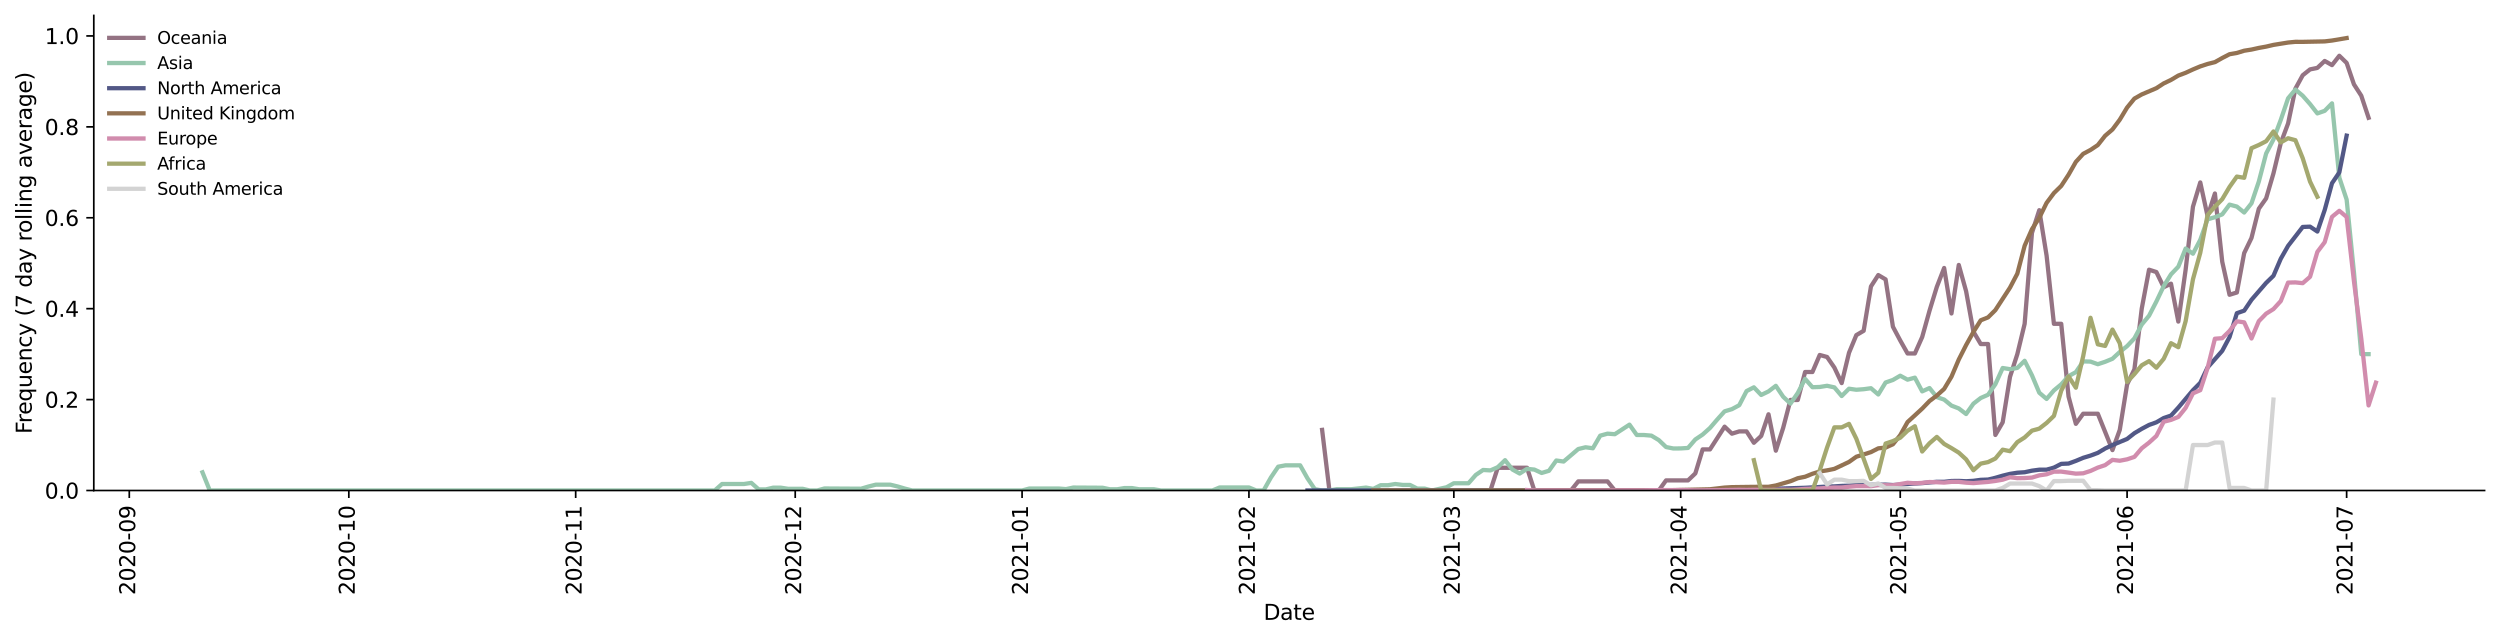 <?xml version="1.0" encoding="utf-8" standalone="no"?>
<!DOCTYPE svg PUBLIC "-//W3C//DTD SVG 1.1//EN"
  "http://www.w3.org/Graphics/SVG/1.1/DTD/svg11.dtd">
<svg height="298.621pt" version="1.1" viewBox="0 0 1166.981 298.621" width="1166.981pt" xmlns="http://www.w3.org/2000/svg" xmlns:xlink="http://www.w3.org/1999/xlink">
 <defs>
  <style type="text/css">*{stroke-linecap:butt;stroke-linejoin:round;}</style>
 </defs>
 <g id="figure_1">
  <g id="patch_1">
   <path d="M 0 298.621 
L 1166.981 298.621 
L 1166.981 0 
L 0 0 
z
" style="fill:#ffffff;"/>
  </g>
  <g id="axes_1">
   <g id="patch_2">
    <path d="M 43.781 228.96 
L 1159.781 228.96 
L 1159.781 7.2 
L 43.781 7.2 
z
" style="fill:#ffffff;"/>
   </g>
   <g id="matplotlib.axis_1">
    <g id="xtick_1">
     <g id="line2d_1">
      <defs>
       <path d="M 0 0 
L 0 3.5 
" id="m488c1f43e3" style="stroke:#000000;stroke-width:0.8;"/>
      </defs>
      <g>
       <use style="stroke:#000000;stroke-width:0.8;" x="60.349" xlink:href="#m488c1f43e3" y="228.96"/>
      </g>
     </g>
     <g id="text_1">
      <!-- 2020-09 -->
      <g transform="translate(63.108 277.743)rotate(-90)scale(0.1 -0.1)">
       <defs>
        <path d="M 1228 531 
L 3431 531 
L 3431 0 
L 469 0 
L 469 531 
Q 828 903 1448 1529 
Q 2069 2156 2228 2338 
Q 2531 2678 2651 2914 
Q 2772 3150 2772 3378 
Q 2772 3750 2511 3984 
Q 2250 4219 1831 4219 
Q 1534 4219 1204 4116 
Q 875 4013 500 3803 
L 500 4441 
Q 881 4594 1212 4672 
Q 1544 4750 1819 4750 
Q 2544 4750 2975 4387 
Q 3406 4025 3406 3419 
Q 3406 3131 3298 2873 
Q 3191 2616 2906 2266 
Q 2828 2175 2409 1742 
Q 1991 1309 1228 531 
z
" id="DejaVuSans-32" transform="scale(0.016)"/>
        <path d="M 2034 4250 
Q 1547 4250 1301 3770 
Q 1056 3291 1056 2328 
Q 1056 1369 1301 889 
Q 1547 409 2034 409 
Q 2525 409 2770 889 
Q 3016 1369 3016 2328 
Q 3016 3291 2770 3770 
Q 2525 4250 2034 4250 
z
M 2034 4750 
Q 2819 4750 3233 4129 
Q 3647 3509 3647 2328 
Q 3647 1150 3233 529 
Q 2819 -91 2034 -91 
Q 1250 -91 836 529 
Q 422 1150 422 2328 
Q 422 3509 836 4129 
Q 1250 4750 2034 4750 
z
" id="DejaVuSans-30" transform="scale(0.016)"/>
        <path d="M 313 2009 
L 1997 2009 
L 1997 1497 
L 313 1497 
L 313 2009 
z
" id="DejaVuSans-2d" transform="scale(0.016)"/>
        <path d="M 703 97 
L 703 672 
Q 941 559 1184 500 
Q 1428 441 1663 441 
Q 2288 441 2617 861 
Q 2947 1281 2994 2138 
Q 2813 1869 2534 1725 
Q 2256 1581 1919 1581 
Q 1219 1581 811 2004 
Q 403 2428 403 3163 
Q 403 3881 828 4315 
Q 1253 4750 1959 4750 
Q 2769 4750 3195 4129 
Q 3622 3509 3622 2328 
Q 3622 1225 3098 567 
Q 2575 -91 1691 -91 
Q 1453 -91 1209 -44 
Q 966 3 703 97 
z
M 1959 2075 
Q 2384 2075 2632 2365 
Q 2881 2656 2881 3163 
Q 2881 3666 2632 3958 
Q 2384 4250 1959 4250 
Q 1534 4250 1286 3958 
Q 1038 3666 1038 3163 
Q 1038 2656 1286 2365 
Q 1534 2075 1959 2075 
z
" id="DejaVuSans-39" transform="scale(0.016)"/>
       </defs>
       <use xlink:href="#DejaVuSans-32"/>
       <use x="63.623" xlink:href="#DejaVuSans-30"/>
       <use x="127.246" xlink:href="#DejaVuSans-32"/>
       <use x="190.869" xlink:href="#DejaVuSans-30"/>
       <use x="254.492" xlink:href="#DejaVuSans-2d"/>
       <use x="290.576" xlink:href="#DejaVuSans-30"/>
       <use x="354.199" xlink:href="#DejaVuSans-39"/>
      </g>
     </g>
    </g>
    <g id="xtick_2">
     <g id="line2d_2">
      <g>
       <use style="stroke:#000000;stroke-width:0.8;" x="162.828" xlink:href="#m488c1f43e3" y="228.96"/>
      </g>
     </g>
     <g id="text_2">
      <!-- 2020-10 -->
      <g transform="translate(165.587 277.743)rotate(-90)scale(0.1 -0.1)">
       <defs>
        <path d="M 794 531 
L 1825 531 
L 1825 4091 
L 703 3866 
L 703 4441 
L 1819 4666 
L 2450 4666 
L 2450 531 
L 3481 531 
L 3481 0 
L 794 0 
L 794 531 
z
" id="DejaVuSans-31" transform="scale(0.016)"/>
       </defs>
       <use xlink:href="#DejaVuSans-32"/>
       <use x="63.623" xlink:href="#DejaVuSans-30"/>
       <use x="127.246" xlink:href="#DejaVuSans-32"/>
       <use x="190.869" xlink:href="#DejaVuSans-30"/>
       <use x="254.492" xlink:href="#DejaVuSans-2d"/>
       <use x="290.576" xlink:href="#DejaVuSans-31"/>
       <use x="354.199" xlink:href="#DejaVuSans-30"/>
      </g>
     </g>
    </g>
    <g id="xtick_3">
     <g id="line2d_3">
      <g>
       <use style="stroke:#000000;stroke-width:0.8;" x="268.723" xlink:href="#m488c1f43e3" y="228.96"/>
      </g>
     </g>
     <g id="text_3">
      <!-- 2020-11 -->
      <g transform="translate(271.483 277.743)rotate(-90)scale(0.1 -0.1)">
       <use xlink:href="#DejaVuSans-32"/>
       <use x="63.623" xlink:href="#DejaVuSans-30"/>
       <use x="127.246" xlink:href="#DejaVuSans-32"/>
       <use x="190.869" xlink:href="#DejaVuSans-30"/>
       <use x="254.492" xlink:href="#DejaVuSans-2d"/>
       <use x="290.576" xlink:href="#DejaVuSans-31"/>
       <use x="354.199" xlink:href="#DejaVuSans-31"/>
      </g>
     </g>
    </g>
    <g id="xtick_4">
     <g id="line2d_4">
      <g>
       <use style="stroke:#000000;stroke-width:0.8;" x="371.203" xlink:href="#m488c1f43e3" y="228.96"/>
      </g>
     </g>
     <g id="text_4">
      <!-- 2020-12 -->
      <g transform="translate(373.962 277.743)rotate(-90)scale(0.1 -0.1)">
       <use xlink:href="#DejaVuSans-32"/>
       <use x="63.623" xlink:href="#DejaVuSans-30"/>
       <use x="127.246" xlink:href="#DejaVuSans-32"/>
       <use x="190.869" xlink:href="#DejaVuSans-30"/>
       <use x="254.492" xlink:href="#DejaVuSans-2d"/>
       <use x="290.576" xlink:href="#DejaVuSans-31"/>
       <use x="354.199" xlink:href="#DejaVuSans-32"/>
      </g>
     </g>
    </g>
    <g id="xtick_5">
     <g id="line2d_5">
      <g>
       <use style="stroke:#000000;stroke-width:0.8;" x="477.098" xlink:href="#m488c1f43e3" y="228.96"/>
      </g>
     </g>
     <g id="text_5">
      <!-- 2021-01 -->
      <g transform="translate(479.857 277.743)rotate(-90)scale(0.1 -0.1)">
       <use xlink:href="#DejaVuSans-32"/>
       <use x="63.623" xlink:href="#DejaVuSans-30"/>
       <use x="127.246" xlink:href="#DejaVuSans-32"/>
       <use x="190.869" xlink:href="#DejaVuSans-31"/>
       <use x="254.492" xlink:href="#DejaVuSans-2d"/>
       <use x="290.576" xlink:href="#DejaVuSans-30"/>
       <use x="354.199" xlink:href="#DejaVuSans-31"/>
      </g>
     </g>
    </g>
    <g id="xtick_6">
     <g id="line2d_6">
      <g>
       <use style="stroke:#000000;stroke-width:0.8;" x="582.993" xlink:href="#m488c1f43e3" y="228.96"/>
      </g>
     </g>
     <g id="text_6">
      <!-- 2021-02 -->
      <g transform="translate(585.753 277.743)rotate(-90)scale(0.1 -0.1)">
       <use xlink:href="#DejaVuSans-32"/>
       <use x="63.623" xlink:href="#DejaVuSans-30"/>
       <use x="127.246" xlink:href="#DejaVuSans-32"/>
       <use x="190.869" xlink:href="#DejaVuSans-31"/>
       <use x="254.492" xlink:href="#DejaVuSans-2d"/>
       <use x="290.576" xlink:href="#DejaVuSans-30"/>
       <use x="354.199" xlink:href="#DejaVuSans-32"/>
      </g>
     </g>
    </g>
    <g id="xtick_7">
     <g id="line2d_7">
      <g>
       <use style="stroke:#000000;stroke-width:0.8;" x="678.641" xlink:href="#m488c1f43e3" y="228.96"/>
      </g>
     </g>
     <g id="text_7">
      <!-- 2021-03 -->
      <g transform="translate(681.4 277.743)rotate(-90)scale(0.1 -0.1)">
       <defs>
        <path d="M 2597 2516 
Q 3050 2419 3304 2112 
Q 3559 1806 3559 1356 
Q 3559 666 3084 287 
Q 2609 -91 1734 -91 
Q 1441 -91 1130 -33 
Q 819 25 488 141 
L 488 750 
Q 750 597 1062 519 
Q 1375 441 1716 441 
Q 2309 441 2620 675 
Q 2931 909 2931 1356 
Q 2931 1769 2642 2001 
Q 2353 2234 1838 2234 
L 1294 2234 
L 1294 2753 
L 1863 2753 
Q 2328 2753 2575 2939 
Q 2822 3125 2822 3475 
Q 2822 3834 2567 4026 
Q 2313 4219 1838 4219 
Q 1578 4219 1281 4162 
Q 984 4106 628 3988 
L 628 4550 
Q 988 4650 1302 4700 
Q 1616 4750 1894 4750 
Q 2613 4750 3031 4423 
Q 3450 4097 3450 3541 
Q 3450 3153 3228 2886 
Q 3006 2619 2597 2516 
z
" id="DejaVuSans-33" transform="scale(0.016)"/>
       </defs>
       <use xlink:href="#DejaVuSans-32"/>
       <use x="63.623" xlink:href="#DejaVuSans-30"/>
       <use x="127.246" xlink:href="#DejaVuSans-32"/>
       <use x="190.869" xlink:href="#DejaVuSans-31"/>
       <use x="254.492" xlink:href="#DejaVuSans-2d"/>
       <use x="290.576" xlink:href="#DejaVuSans-30"/>
       <use x="354.199" xlink:href="#DejaVuSans-33"/>
      </g>
     </g>
    </g>
    <g id="xtick_8">
     <g id="line2d_8">
      <g>
       <use style="stroke:#000000;stroke-width:0.8;" x="784.536" xlink:href="#m488c1f43e3" y="228.96"/>
      </g>
     </g>
     <g id="text_8">
      <!-- 2021-04 -->
      <g transform="translate(787.295 277.743)rotate(-90)scale(0.1 -0.1)">
       <defs>
        <path d="M 2419 4116 
L 825 1625 
L 2419 1625 
L 2419 4116 
z
M 2253 4666 
L 3047 4666 
L 3047 1625 
L 3713 1625 
L 3713 1100 
L 3047 1100 
L 3047 0 
L 2419 0 
L 2419 1100 
L 313 1100 
L 313 1709 
L 2253 4666 
z
" id="DejaVuSans-34" transform="scale(0.016)"/>
       </defs>
       <use xlink:href="#DejaVuSans-32"/>
       <use x="63.623" xlink:href="#DejaVuSans-30"/>
       <use x="127.246" xlink:href="#DejaVuSans-32"/>
       <use x="190.869" xlink:href="#DejaVuSans-31"/>
       <use x="254.492" xlink:href="#DejaVuSans-2d"/>
       <use x="290.576" xlink:href="#DejaVuSans-30"/>
       <use x="354.199" xlink:href="#DejaVuSans-34"/>
      </g>
     </g>
    </g>
    <g id="xtick_9">
     <g id="line2d_9">
      <g>
       <use style="stroke:#000000;stroke-width:0.8;" x="887.015" xlink:href="#m488c1f43e3" y="228.96"/>
      </g>
     </g>
     <g id="text_9">
      <!-- 2021-05 -->
      <g transform="translate(889.775 277.743)rotate(-90)scale(0.1 -0.1)">
       <defs>
        <path d="M 691 4666 
L 3169 4666 
L 3169 4134 
L 1269 4134 
L 1269 2991 
Q 1406 3038 1543 3061 
Q 1681 3084 1819 3084 
Q 2600 3084 3056 2656 
Q 3513 2228 3513 1497 
Q 3513 744 3044 326 
Q 2575 -91 1722 -91 
Q 1428 -91 1123 -41 
Q 819 9 494 109 
L 494 744 
Q 775 591 1075 516 
Q 1375 441 1709 441 
Q 2250 441 2565 725 
Q 2881 1009 2881 1497 
Q 2881 1984 2565 2268 
Q 2250 2553 1709 2553 
Q 1456 2553 1204 2497 
Q 953 2441 691 2322 
L 691 4666 
z
" id="DejaVuSans-35" transform="scale(0.016)"/>
       </defs>
       <use xlink:href="#DejaVuSans-32"/>
       <use x="63.623" xlink:href="#DejaVuSans-30"/>
       <use x="127.246" xlink:href="#DejaVuSans-32"/>
       <use x="190.869" xlink:href="#DejaVuSans-31"/>
       <use x="254.492" xlink:href="#DejaVuSans-2d"/>
       <use x="290.576" xlink:href="#DejaVuSans-30"/>
       <use x="354.199" xlink:href="#DejaVuSans-35"/>
      </g>
     </g>
    </g>
    <g id="xtick_10">
     <g id="line2d_10">
      <g>
       <use style="stroke:#000000;stroke-width:0.8;" x="992.911" xlink:href="#m488c1f43e3" y="228.96"/>
      </g>
     </g>
     <g id="text_10">
      <!-- 2021-06 -->
      <g transform="translate(995.67 277.743)rotate(-90)scale(0.1 -0.1)">
       <defs>
        <path d="M 2113 2584 
Q 1688 2584 1439 2293 
Q 1191 2003 1191 1497 
Q 1191 994 1439 701 
Q 1688 409 2113 409 
Q 2538 409 2786 701 
Q 3034 994 3034 1497 
Q 3034 2003 2786 2293 
Q 2538 2584 2113 2584 
z
M 3366 4563 
L 3366 3988 
Q 3128 4100 2886 4159 
Q 2644 4219 2406 4219 
Q 1781 4219 1451 3797 
Q 1122 3375 1075 2522 
Q 1259 2794 1537 2939 
Q 1816 3084 2150 3084 
Q 2853 3084 3261 2657 
Q 3669 2231 3669 1497 
Q 3669 778 3244 343 
Q 2819 -91 2113 -91 
Q 1303 -91 875 529 
Q 447 1150 447 2328 
Q 447 3434 972 4092 
Q 1497 4750 2381 4750 
Q 2619 4750 2861 4703 
Q 3103 4656 3366 4563 
z
" id="DejaVuSans-36" transform="scale(0.016)"/>
       </defs>
       <use xlink:href="#DejaVuSans-32"/>
       <use x="63.623" xlink:href="#DejaVuSans-30"/>
       <use x="127.246" xlink:href="#DejaVuSans-32"/>
       <use x="190.869" xlink:href="#DejaVuSans-31"/>
       <use x="254.492" xlink:href="#DejaVuSans-2d"/>
       <use x="290.576" xlink:href="#DejaVuSans-30"/>
       <use x="354.199" xlink:href="#DejaVuSans-36"/>
      </g>
     </g>
    </g>
    <g id="xtick_11">
     <g id="line2d_11">
      <g>
       <use style="stroke:#000000;stroke-width:0.8;" x="1095.39" xlink:href="#m488c1f43e3" y="228.96"/>
      </g>
     </g>
     <g id="text_11">
      <!-- 2021-07 -->
      <g transform="translate(1098.149 277.743)rotate(-90)scale(0.1 -0.1)">
       <defs>
        <path d="M 525 4666 
L 3525 4666 
L 3525 4397 
L 1831 0 
L 1172 0 
L 2766 4134 
L 525 4134 
L 525 4666 
z
" id="DejaVuSans-37" transform="scale(0.016)"/>
       </defs>
       <use xlink:href="#DejaVuSans-32"/>
       <use x="63.623" xlink:href="#DejaVuSans-30"/>
       <use x="127.246" xlink:href="#DejaVuSans-32"/>
       <use x="190.869" xlink:href="#DejaVuSans-31"/>
       <use x="254.492" xlink:href="#DejaVuSans-2d"/>
       <use x="290.576" xlink:href="#DejaVuSans-30"/>
       <use x="354.199" xlink:href="#DejaVuSans-37"/>
      </g>
     </g>
    </g>
    <g id="text_12">
     <!-- Date -->
     <g transform="translate(589.83 289.341)scale(0.1 -0.1)">
      <defs>
       <path d="M 1259 4147 
L 1259 519 
L 2022 519 
Q 2988 519 3436 956 
Q 3884 1394 3884 2338 
Q 3884 3275 3436 3711 
Q 2988 4147 2022 4147 
L 1259 4147 
z
M 628 4666 
L 1925 4666 
Q 3281 4666 3915 4102 
Q 4550 3538 4550 2338 
Q 4550 1131 3912 565 
Q 3275 0 1925 0 
L 628 0 
L 628 4666 
z
" id="DejaVuSans-44" transform="scale(0.016)"/>
       <path d="M 2194 1759 
Q 1497 1759 1228 1600 
Q 959 1441 959 1056 
Q 959 750 1161 570 
Q 1363 391 1709 391 
Q 2188 391 2477 730 
Q 2766 1069 2766 1631 
L 2766 1759 
L 2194 1759 
z
M 3341 1997 
L 3341 0 
L 2766 0 
L 2766 531 
Q 2569 213 2275 61 
Q 1981 -91 1556 -91 
Q 1019 -91 701 211 
Q 384 513 384 1019 
Q 384 1609 779 1909 
Q 1175 2209 1959 2209 
L 2766 2209 
L 2766 2266 
Q 2766 2663 2505 2880 
Q 2244 3097 1772 3097 
Q 1472 3097 1187 3025 
Q 903 2953 641 2809 
L 641 3341 
Q 956 3463 1253 3523 
Q 1550 3584 1831 3584 
Q 2591 3584 2966 3190 
Q 3341 2797 3341 1997 
z
" id="DejaVuSans-61" transform="scale(0.016)"/>
       <path d="M 1172 4494 
L 1172 3500 
L 2356 3500 
L 2356 3053 
L 1172 3053 
L 1172 1153 
Q 1172 725 1289 603 
Q 1406 481 1766 481 
L 2356 481 
L 2356 0 
L 1766 0 
Q 1100 0 847 248 
Q 594 497 594 1153 
L 594 3053 
L 172 3053 
L 172 3500 
L 594 3500 
L 594 4494 
L 1172 4494 
z
" id="DejaVuSans-74" transform="scale(0.016)"/>
       <path d="M 3597 1894 
L 3597 1613 
L 953 1613 
Q 991 1019 1311 708 
Q 1631 397 2203 397 
Q 2534 397 2845 478 
Q 3156 559 3463 722 
L 3463 178 
Q 3153 47 2828 -22 
Q 2503 -91 2169 -91 
Q 1331 -91 842 396 
Q 353 884 353 1716 
Q 353 2575 817 3079 
Q 1281 3584 2069 3584 
Q 2775 3584 3186 3129 
Q 3597 2675 3597 1894 
z
M 3022 2063 
Q 3016 2534 2758 2815 
Q 2500 3097 2075 3097 
Q 1594 3097 1305 2825 
Q 1016 2553 972 2059 
L 3022 2063 
z
" id="DejaVuSans-65" transform="scale(0.016)"/>
      </defs>
      <use xlink:href="#DejaVuSans-44"/>
      <use x="77.002" xlink:href="#DejaVuSans-61"/>
      <use x="138.281" xlink:href="#DejaVuSans-74"/>
      <use x="177.49" xlink:href="#DejaVuSans-65"/>
     </g>
    </g>
   </g>
   <g id="matplotlib.axis_2">
    <g id="ytick_1">
     <g id="line2d_12">
      <defs>
       <path d="M 0 0 
L -3.5 0 
" id="mfd1769c6e7" style="stroke:#000000;stroke-width:0.8;"/>
      </defs>
      <g>
       <use style="stroke:#000000;stroke-width:0.8;" x="43.781" xlink:href="#mfd1769c6e7" y="228.96"/>
      </g>
     </g>
     <g id="text_13">
      <!-- 0.0 -->
      <g transform="translate(20.878 232.759)scale(0.1 -0.1)">
       <defs>
        <path d="M 684 794 
L 1344 794 
L 1344 0 
L 684 0 
L 684 794 
z
" id="DejaVuSans-2e" transform="scale(0.016)"/>
       </defs>
       <use xlink:href="#DejaVuSans-30"/>
       <use x="63.623" xlink:href="#DejaVuSans-2e"/>
       <use x="95.41" xlink:href="#DejaVuSans-30"/>
      </g>
     </g>
    </g>
    <g id="ytick_2">
     <g id="line2d_13">
      <g>
       <use style="stroke:#000000;stroke-width:0.8;" x="43.781" xlink:href="#mfd1769c6e7" y="186.523"/>
      </g>
     </g>
     <g id="text_14">
      <!-- 0.2 -->
      <g transform="translate(20.878 190.322)scale(0.1 -0.1)">
       <use xlink:href="#DejaVuSans-30"/>
       <use x="63.623" xlink:href="#DejaVuSans-2e"/>
       <use x="95.41" xlink:href="#DejaVuSans-32"/>
      </g>
     </g>
    </g>
    <g id="ytick_3">
     <g id="line2d_14">
      <g>
       <use style="stroke:#000000;stroke-width:0.8;" x="43.781" xlink:href="#mfd1769c6e7" y="144.086"/>
      </g>
     </g>
     <g id="text_15">
      <!-- 0.4 -->
      <g transform="translate(20.878 147.885)scale(0.1 -0.1)">
       <use xlink:href="#DejaVuSans-30"/>
       <use x="63.623" xlink:href="#DejaVuSans-2e"/>
       <use x="95.41" xlink:href="#DejaVuSans-34"/>
      </g>
     </g>
    </g>
    <g id="ytick_4">
     <g id="line2d_15">
      <g>
       <use style="stroke:#000000;stroke-width:0.8;" x="43.781" xlink:href="#mfd1769c6e7" y="101.649"/>
      </g>
     </g>
     <g id="text_16">
      <!-- 0.6 -->
      <g transform="translate(20.878 105.448)scale(0.1 -0.1)">
       <use xlink:href="#DejaVuSans-30"/>
       <use x="63.623" xlink:href="#DejaVuSans-2e"/>
       <use x="95.41" xlink:href="#DejaVuSans-36"/>
      </g>
     </g>
    </g>
    <g id="ytick_5">
     <g id="line2d_16">
      <g>
       <use style="stroke:#000000;stroke-width:0.8;" x="43.781" xlink:href="#mfd1769c6e7" y="59.211"/>
      </g>
     </g>
     <g id="text_17">
      <!-- 0.8 -->
      <g transform="translate(20.878 63.011)scale(0.1 -0.1)">
       <defs>
        <path d="M 2034 2216 
Q 1584 2216 1326 1975 
Q 1069 1734 1069 1313 
Q 1069 891 1326 650 
Q 1584 409 2034 409 
Q 2484 409 2743 651 
Q 3003 894 3003 1313 
Q 3003 1734 2745 1975 
Q 2488 2216 2034 2216 
z
M 1403 2484 
Q 997 2584 770 2862 
Q 544 3141 544 3541 
Q 544 4100 942 4425 
Q 1341 4750 2034 4750 
Q 2731 4750 3128 4425 
Q 3525 4100 3525 3541 
Q 3525 3141 3298 2862 
Q 3072 2584 2669 2484 
Q 3125 2378 3379 2068 
Q 3634 1759 3634 1313 
Q 3634 634 3220 271 
Q 2806 -91 2034 -91 
Q 1263 -91 848 271 
Q 434 634 434 1313 
Q 434 1759 690 2068 
Q 947 2378 1403 2484 
z
M 1172 3481 
Q 1172 3119 1398 2916 
Q 1625 2713 2034 2713 
Q 2441 2713 2670 2916 
Q 2900 3119 2900 3481 
Q 2900 3844 2670 4047 
Q 2441 4250 2034 4250 
Q 1625 4250 1398 4047 
Q 1172 3844 1172 3481 
z
" id="DejaVuSans-38" transform="scale(0.016)"/>
       </defs>
       <use xlink:href="#DejaVuSans-30"/>
       <use x="63.623" xlink:href="#DejaVuSans-2e"/>
       <use x="95.41" xlink:href="#DejaVuSans-38"/>
      </g>
     </g>
    </g>
    <g id="ytick_6">
     <g id="line2d_17">
      <g>
       <use style="stroke:#000000;stroke-width:0.8;" x="43.781" xlink:href="#mfd1769c6e7" y="16.774"/>
      </g>
     </g>
     <g id="text_18">
      <!-- 1.0 -->
      <g transform="translate(20.878 20.573)scale(0.1 -0.1)">
       <use xlink:href="#DejaVuSans-31"/>
       <use x="63.623" xlink:href="#DejaVuSans-2e"/>
       <use x="95.41" xlink:href="#DejaVuSans-30"/>
      </g>
     </g>
    </g>
    <g id="text_19">
     <!-- Frequency (7 day rolling average) -->
     <g transform="translate(14.798 202.529)rotate(-90)scale(0.1 -0.1)">
      <defs>
       <path d="M 628 4666 
L 3309 4666 
L 3309 4134 
L 1259 4134 
L 1259 2759 
L 3109 2759 
L 3109 2228 
L 1259 2228 
L 1259 0 
L 628 0 
L 628 4666 
z
" id="DejaVuSans-46" transform="scale(0.016)"/>
       <path d="M 2631 2963 
Q 2534 3019 2420 3045 
Q 2306 3072 2169 3072 
Q 1681 3072 1420 2755 
Q 1159 2438 1159 1844 
L 1159 0 
L 581 0 
L 581 3500 
L 1159 3500 
L 1159 2956 
Q 1341 3275 1631 3429 
Q 1922 3584 2338 3584 
Q 2397 3584 2469 3576 
Q 2541 3569 2628 3553 
L 2631 2963 
z
" id="DejaVuSans-72" transform="scale(0.016)"/>
       <path d="M 947 1747 
Q 947 1113 1208 752 
Q 1469 391 1925 391 
Q 2381 391 2643 752 
Q 2906 1113 2906 1747 
Q 2906 2381 2643 2742 
Q 2381 3103 1925 3103 
Q 1469 3103 1208 2742 
Q 947 2381 947 1747 
z
M 2906 525 
Q 2725 213 2448 61 
Q 2172 -91 1784 -91 
Q 1150 -91 751 415 
Q 353 922 353 1747 
Q 353 2572 751 3078 
Q 1150 3584 1784 3584 
Q 2172 3584 2448 3432 
Q 2725 3281 2906 2969 
L 2906 3500 
L 3481 3500 
L 3481 -1331 
L 2906 -1331 
L 2906 525 
z
" id="DejaVuSans-71" transform="scale(0.016)"/>
       <path d="M 544 1381 
L 544 3500 
L 1119 3500 
L 1119 1403 
Q 1119 906 1312 657 
Q 1506 409 1894 409 
Q 2359 409 2629 706 
Q 2900 1003 2900 1516 
L 2900 3500 
L 3475 3500 
L 3475 0 
L 2900 0 
L 2900 538 
Q 2691 219 2414 64 
Q 2138 -91 1772 -91 
Q 1169 -91 856 284 
Q 544 659 544 1381 
z
M 1991 3584 
L 1991 3584 
z
" id="DejaVuSans-75" transform="scale(0.016)"/>
       <path d="M 3513 2113 
L 3513 0 
L 2938 0 
L 2938 2094 
Q 2938 2591 2744 2837 
Q 2550 3084 2163 3084 
Q 1697 3084 1428 2787 
Q 1159 2491 1159 1978 
L 1159 0 
L 581 0 
L 581 3500 
L 1159 3500 
L 1159 2956 
Q 1366 3272 1645 3428 
Q 1925 3584 2291 3584 
Q 2894 3584 3203 3211 
Q 3513 2838 3513 2113 
z
" id="DejaVuSans-6e" transform="scale(0.016)"/>
       <path d="M 3122 3366 
L 3122 2828 
Q 2878 2963 2633 3030 
Q 2388 3097 2138 3097 
Q 1578 3097 1268 2742 
Q 959 2388 959 1747 
Q 959 1106 1268 751 
Q 1578 397 2138 397 
Q 2388 397 2633 464 
Q 2878 531 3122 666 
L 3122 134 
Q 2881 22 2623 -34 
Q 2366 -91 2075 -91 
Q 1284 -91 818 406 
Q 353 903 353 1747 
Q 353 2603 823 3093 
Q 1294 3584 2113 3584 
Q 2378 3584 2631 3529 
Q 2884 3475 3122 3366 
z
" id="DejaVuSans-63" transform="scale(0.016)"/>
       <path d="M 2059 -325 
Q 1816 -950 1584 -1140 
Q 1353 -1331 966 -1331 
L 506 -1331 
L 506 -850 
L 844 -850 
Q 1081 -850 1212 -737 
Q 1344 -625 1503 -206 
L 1606 56 
L 191 3500 
L 800 3500 
L 1894 763 
L 2988 3500 
L 3597 3500 
L 2059 -325 
z
" id="DejaVuSans-79" transform="scale(0.016)"/>
       <path id="DejaVuSans-20" transform="scale(0.016)"/>
       <path d="M 1984 4856 
Q 1566 4138 1362 3434 
Q 1159 2731 1159 2009 
Q 1159 1288 1364 580 
Q 1569 -128 1984 -844 
L 1484 -844 
Q 1016 -109 783 600 
Q 550 1309 550 2009 
Q 550 2706 781 3412 
Q 1013 4119 1484 4856 
L 1984 4856 
z
" id="DejaVuSans-28" transform="scale(0.016)"/>
       <path d="M 2906 2969 
L 2906 4863 
L 3481 4863 
L 3481 0 
L 2906 0 
L 2906 525 
Q 2725 213 2448 61 
Q 2172 -91 1784 -91 
Q 1150 -91 751 415 
Q 353 922 353 1747 
Q 353 2572 751 3078 
Q 1150 3584 1784 3584 
Q 2172 3584 2448 3432 
Q 2725 3281 2906 2969 
z
M 947 1747 
Q 947 1113 1208 752 
Q 1469 391 1925 391 
Q 2381 391 2643 752 
Q 2906 1113 2906 1747 
Q 2906 2381 2643 2742 
Q 2381 3103 1925 3103 
Q 1469 3103 1208 2742 
Q 947 2381 947 1747 
z
" id="DejaVuSans-64" transform="scale(0.016)"/>
       <path d="M 1959 3097 
Q 1497 3097 1228 2736 
Q 959 2375 959 1747 
Q 959 1119 1226 758 
Q 1494 397 1959 397 
Q 2419 397 2687 759 
Q 2956 1122 2956 1747 
Q 2956 2369 2687 2733 
Q 2419 3097 1959 3097 
z
M 1959 3584 
Q 2709 3584 3137 3096 
Q 3566 2609 3566 1747 
Q 3566 888 3137 398 
Q 2709 -91 1959 -91 
Q 1206 -91 779 398 
Q 353 888 353 1747 
Q 353 2609 779 3096 
Q 1206 3584 1959 3584 
z
" id="DejaVuSans-6f" transform="scale(0.016)"/>
       <path d="M 603 4863 
L 1178 4863 
L 1178 0 
L 603 0 
L 603 4863 
z
" id="DejaVuSans-6c" transform="scale(0.016)"/>
       <path d="M 603 3500 
L 1178 3500 
L 1178 0 
L 603 0 
L 603 3500 
z
M 603 4863 
L 1178 4863 
L 1178 4134 
L 603 4134 
L 603 4863 
z
" id="DejaVuSans-69" transform="scale(0.016)"/>
       <path d="M 2906 1791 
Q 2906 2416 2648 2759 
Q 2391 3103 1925 3103 
Q 1463 3103 1205 2759 
Q 947 2416 947 1791 
Q 947 1169 1205 825 
Q 1463 481 1925 481 
Q 2391 481 2648 825 
Q 2906 1169 2906 1791 
z
M 3481 434 
Q 3481 -459 3084 -895 
Q 2688 -1331 1869 -1331 
Q 1566 -1331 1297 -1286 
Q 1028 -1241 775 -1147 
L 775 -588 
Q 1028 -725 1275 -790 
Q 1522 -856 1778 -856 
Q 2344 -856 2625 -561 
Q 2906 -266 2906 331 
L 2906 616 
Q 2728 306 2450 153 
Q 2172 0 1784 0 
Q 1141 0 747 490 
Q 353 981 353 1791 
Q 353 2603 747 3093 
Q 1141 3584 1784 3584 
Q 2172 3584 2450 3431 
Q 2728 3278 2906 2969 
L 2906 3500 
L 3481 3500 
L 3481 434 
z
" id="DejaVuSans-67" transform="scale(0.016)"/>
       <path d="M 191 3500 
L 800 3500 
L 1894 563 
L 2988 3500 
L 3597 3500 
L 2284 0 
L 1503 0 
L 191 3500 
z
" id="DejaVuSans-76" transform="scale(0.016)"/>
       <path d="M 513 4856 
L 1013 4856 
Q 1481 4119 1714 3412 
Q 1947 2706 1947 2009 
Q 1947 1309 1714 600 
Q 1481 -109 1013 -844 
L 513 -844 
Q 928 -128 1133 580 
Q 1338 1288 1338 2009 
Q 1338 2731 1133 3434 
Q 928 4138 513 4856 
z
" id="DejaVuSans-29" transform="scale(0.016)"/>
      </defs>
      <use xlink:href="#DejaVuSans-46"/>
      <use x="50.27" xlink:href="#DejaVuSans-72"/>
      <use x="89.133" xlink:href="#DejaVuSans-65"/>
      <use x="150.656" xlink:href="#DejaVuSans-71"/>
      <use x="214.133" xlink:href="#DejaVuSans-75"/>
      <use x="277.512" xlink:href="#DejaVuSans-65"/>
      <use x="339.035" xlink:href="#DejaVuSans-6e"/>
      <use x="402.414" xlink:href="#DejaVuSans-63"/>
      <use x="457.395" xlink:href="#DejaVuSans-79"/>
      <use x="516.574" xlink:href="#DejaVuSans-20"/>
      <use x="548.361" xlink:href="#DejaVuSans-28"/>
      <use x="587.375" xlink:href="#DejaVuSans-37"/>
      <use x="650.998" xlink:href="#DejaVuSans-20"/>
      <use x="682.785" xlink:href="#DejaVuSans-64"/>
      <use x="746.262" xlink:href="#DejaVuSans-61"/>
      <use x="807.541" xlink:href="#DejaVuSans-79"/>
      <use x="866.721" xlink:href="#DejaVuSans-20"/>
      <use x="898.508" xlink:href="#DejaVuSans-72"/>
      <use x="937.371" xlink:href="#DejaVuSans-6f"/>
      <use x="998.553" xlink:href="#DejaVuSans-6c"/>
      <use x="1026.336" xlink:href="#DejaVuSans-6c"/>
      <use x="1054.119" xlink:href="#DejaVuSans-69"/>
      <use x="1081.902" xlink:href="#DejaVuSans-6e"/>
      <use x="1145.281" xlink:href="#DejaVuSans-67"/>
      <use x="1208.758" xlink:href="#DejaVuSans-20"/>
      <use x="1240.545" xlink:href="#DejaVuSans-61"/>
      <use x="1301.824" xlink:href="#DejaVuSans-76"/>
      <use x="1361.004" xlink:href="#DejaVuSans-65"/>
      <use x="1422.527" xlink:href="#DejaVuSans-72"/>
      <use x="1463.641" xlink:href="#DejaVuSans-61"/>
      <use x="1524.92" xlink:href="#DejaVuSans-67"/>
      <use x="1588.396" xlink:href="#DejaVuSans-65"/>
      <use x="1649.92" xlink:href="#DejaVuSans-29"/>
     </g>
    </g>
   </g>
   <g id="line2d_18">
    <path clip-path="url(#p7e5a07be31)" d="M 617.153 200.669 
L 620.569 228.96 
L 695.721 228.96 
L 699.137 218.351 
L 712.801 218.351 
L 716.217 228.96 
L 733.296 228.96 
L 736.712 224.716 
L 750.376 224.716 
L 753.792 228.96 
L 774.288 228.96 
L 777.704 224.245 
L 787.952 224.245 
L 791.368 220.98 
L 794.784 209.782 
L 798.2 209.782 
L 805.032 199.172 
L 808.448 202.437 
L 811.864 201.376 
L 815.28 201.376 
L 818.696 206.68 
L 822.112 203.498 
L 825.528 193.394 
L 828.944 210.368 
L 832.36 199.759 
L 835.776 186.702 
L 839.192 186.702 
L 842.608 173.658 
L 846.024 173.658 
L 849.44 165.701 
L 852.856 166.634 
L 856.272 171.585 
L 859.688 178.818 
L 863.104 164.673 
L 866.52 156.437 
L 869.936 154.416 
L 873.351 133.702 
L 876.767 128.398 
L 880.183 130.419 
L 883.599 152.506 
L 887.015 158.936 
L 890.431 164.998 
L 893.847 164.998 
L 897.263 157.319 
L 900.679 145.059 
L 904.095 133.914 
L 907.511 125.096 
L 910.927 146.315 
L 914.343 123.682 
L 917.759 135.941 
L 921.175 154.802 
L 924.591 160.589 
L 928.007 160.589 
L 931.423 203.026 
L 934.839 197.132 
L 938.255 175.914 
L 941.671 165.304 
L 945.087 151.159 
L 948.503 108.721 
L 951.919 98.112 
L 955.335 119.331 
L 958.751 151.159 
L 962.167 151.159 
L 965.583 185.108 
L 968.999 197.839 
L 972.415 193.124 
L 979.247 193.124 
L 986.079 210.099 
L 989.495 200.669 
L 992.911 179.45 
L 996.327 172.377 
L 999.743 144.086 
L 1003.159 125.898 
L 1006.575 126.986 
L 1009.991 134.059 
L 1013.407 132.427 
L 1016.823 150.109 
L 1020.239 125.859 
L 1023.655 96.48 
L 1027.071 85.163 
L 1030.486 100.941 
L 1033.902 90.332 
L 1037.318 122.16 
L 1040.734 137.592 
L 1044.15 136.531 
L 1047.566 118.141 
L 1050.982 111.068 
L 1054.398 97.428 
L 1057.814 92.605 
L 1061.23 80.935 
L 1064.646 66.789 
L 1068.062 57.636 
L 1071.478 41.378 
L 1074.894 35.121 
L 1078.31 32.393 
L 1081.726 31.686 
L 1085.142 28.461 
L 1088.558 30.39 
L 1091.974 26.038 
L 1095.39 29.372 
L 1098.806 39.375 
L 1102.222 44.68 
L 1105.638 54.968 
L 1105.638 54.968 
" style="fill:none;stroke:#947383;stroke-linecap:square;stroke-width:2;"/>
   </g>
   <g id="line2d_19">
    <path clip-path="url(#p7e5a07be31)" d="M 94.509 220.473 
L 97.925 228.96 
L 333.627 228.96 
L 337.043 225.929 
L 347.291 225.929 
L 350.707 225.405 
L 354.123 228.436 
L 357.539 228.436 
L 360.955 227.635 
L 364.371 227.635 
L 367.787 228.159 
L 374.619 228.159 
L 378.035 228.96 
L 381.451 228.96 
L 384.867 228.017 
L 401.947 228.128 
L 405.363 227.117 
L 408.778 226.251 
L 415.61 226.251 
L 419.026 227.084 
L 422.442 228.094 
L 425.858 228.96 
L 477.098 228.96 
L 480.514 228.037 
L 494.178 228.037 
L 497.594 228.307 
L 501.01 227.588 
L 514.674 227.675 
L 518.09 228.394 
L 521.506 228.394 
L 524.922 227.821 
L 528.338 227.821 
L 531.754 228.387 
L 538.586 228.387 
L 542.002 228.96 
L 565.913 228.96 
L 569.329 227.545 
L 582.993 227.545 
L 586.409 228.96 
L 589.825 228.96 
L 593.241 222.898 
L 596.657 217.846 
L 600.073 217.212 
L 606.905 217.212 
L 610.321 223.275 
L 613.737 228.327 
L 617.153 228.96 
L 620.569 228.96 
L 623.985 228.354 
L 630.817 228.354 
L 637.649 227.605 
L 641.065 228.211 
L 644.481 226.49 
L 647.897 226.49 
L 651.313 225.935 
L 654.729 226.355 
L 658.145 226.355 
L 661.561 228.076 
L 664.977 228.076 
L 668.393 228.96 
L 675.225 227.456 
L 678.641 225.578 
L 685.473 225.578 
L 688.889 221.697 
L 692.305 219.378 
L 695.721 219.581 
L 699.137 218.092 
L 702.553 214.812 
L 705.969 219.15 
L 709.385 221.042 
L 712.801 218.859 
L 716.217 219.194 
L 719.632 220.776 
L 723.048 219.758 
L 726.464 214.959 
L 729.88 215.439 
L 736.712 209.608 
L 740.128 208.787 
L 743.544 209.243 
L 746.96 203.368 
L 750.376 202.427 
L 753.792 202.679 
L 760.624 198.224 
L 764.04 203.049 
L 767.456 203.063 
L 770.872 203.351 
L 774.288 205.42 
L 777.704 208.678 
L 781.12 209.35 
L 784.536 209.316 
L 787.952 209.098 
L 791.368 205.137 
L 794.784 202.84 
L 798.2 199.782 
L 801.616 195.803 
L 805.032 192.006 
L 808.448 190.982 
L 811.864 189.149 
L 815.28 182.557 
L 818.696 180.802 
L 822.112 184.365 
L 825.528 182.707 
L 828.944 180.106 
L 832.36 185.181 
L 835.776 188.398 
L 839.192 183.439 
L 842.608 176.862 
L 846.024 180.746 
L 849.44 180.633 
L 852.856 180.086 
L 856.272 180.824 
L 859.688 184.863 
L 863.104 181.447 
L 866.52 181.933 
L 869.936 181.681 
L 873.351 181.217 
L 876.767 184.133 
L 880.183 178.546 
L 883.599 177.365 
L 887.015 175.371 
L 890.431 177.225 
L 893.847 176.289 
L 897.263 182.686 
L 900.679 181.137 
L 904.095 185.367 
L 907.511 186.525 
L 910.927 189.336 
L 914.343 190.655 
L 917.759 193.263 
L 921.175 188.43 
L 924.591 185.784 
L 928.007 184.271 
L 931.423 179.343 
L 934.839 171.784 
L 938.255 172.331 
L 941.671 171.75 
L 945.087 168.423 
L 948.503 175.193 
L 951.919 183.318 
L 955.335 186.216 
L 958.751 182.245 
L 962.167 179.407 
L 965.583 175.583 
L 968.999 173.721 
L 972.415 168.697 
L 975.831 168.793 
L 979.247 170.011 
L 982.663 168.879 
L 986.079 167.473 
L 989.495 164.304 
L 992.911 161.558 
L 996.327 157.945 
L 999.743 151.501 
L 1003.159 147.376 
L 1006.575 140.75 
L 1009.991 133.572 
L 1013.407 128.059 
L 1016.823 124.485 
L 1020.239 116.008 
L 1023.655 118.43 
L 1027.071 111.952 
L 1030.486 102.355 
L 1033.902 101.392 
L 1037.318 100.065 
L 1040.734 95.514 
L 1044.15 96.423 
L 1047.566 99.201 
L 1050.982 94.902 
L 1054.398 84.754 
L 1057.814 71.668 
L 1061.23 65.1 
L 1064.646 55.961 
L 1068.062 45.896 
L 1071.478 41.806 
L 1074.894 44.693 
L 1078.31 48.571 
L 1081.726 52.936 
L 1085.142 51.739 
L 1088.558 48.251 
L 1091.974 82.894 
L 1095.39 93.161 
L 1098.806 127.111 
L 1102.222 165.304 
L 1105.638 165.304 
L 1105.638 165.304 
" style="fill:none;stroke:#96c6ad;stroke-linecap:square;stroke-width:2;"/>
   </g>
   <g id="line2d_20">
    <path clip-path="url(#p7e5a07be31)" d="M 610.321 228.937 
L 627.401 228.96 
L 781.12 228.869 
L 787.952 228.848 
L 808.448 228.734 
L 815.28 228.616 
L 822.112 228.326 
L 842.608 227.702 
L 852.856 227.128 
L 856.272 227.039 
L 859.688 226.822 
L 863.104 226.717 
L 866.52 226.44 
L 880.183 226.211 
L 883.599 226.424 
L 887.015 226.226 
L 890.431 225.901 
L 897.263 225.515 
L 904.095 224.888 
L 907.511 224.909 
L 910.927 224.527 
L 914.343 224.484 
L 917.759 224.645 
L 921.175 224.442 
L 924.591 223.983 
L 928.007 223.854 
L 931.423 223.037 
L 934.839 222.04 
L 938.255 221.204 
L 941.671 220.662 
L 945.087 220.435 
L 948.503 219.706 
L 951.919 219.253 
L 955.335 219.231 
L 958.751 218.282 
L 962.167 216.529 
L 965.583 216.383 
L 968.999 215.14 
L 972.415 213.708 
L 975.831 212.672 
L 979.247 211.393 
L 982.663 209.355 
L 986.079 207.734 
L 992.911 204.899 
L 996.327 202.213 
L 999.743 200.171 
L 1003.159 198.36 
L 1006.575 197.131 
L 1009.991 195.149 
L 1013.407 193.987 
L 1016.823 190.26 
L 1023.655 182.14 
L 1027.071 178.697 
L 1030.486 171.529 
L 1037.318 163.769 
L 1040.734 157.351 
L 1044.15 146.196 
L 1047.566 145.008 
L 1050.982 139.94 
L 1057.814 132.049 
L 1061.23 128.734 
L 1064.646 120.776 
L 1068.062 114.782 
L 1074.894 105.94 
L 1078.31 105.801 
L 1081.726 108.073 
L 1085.142 98.049 
L 1088.558 85.532 
L 1091.974 80.494 
L 1095.39 63.317 
L 1095.39 63.317 
" style="fill:none;stroke:#525886;stroke-linecap:square;stroke-width:2;"/>
   </g>
   <g id="line2d_21">
    <path clip-path="url(#p7e5a07be31)" d="M 641.065 228.919 
L 664.977 228.96 
L 777.704 228.857 
L 798.2 228.384 
L 805.032 227.594 
L 808.448 227.397 
L 818.696 227.256 
L 825.528 227.232 
L 828.944 226.621 
L 835.776 224.625 
L 839.192 223.232 
L 842.608 222.541 
L 846.024 221.155 
L 849.44 220.086 
L 852.856 219.554 
L 856.272 218.857 
L 863.104 215.629 
L 866.52 213.2 
L 873.351 211.038 
L 876.767 209.286 
L 880.183 208.922 
L 883.599 207.383 
L 887.015 203.126 
L 890.431 197.012 
L 897.263 190.734 
L 900.679 187.195 
L 904.095 184.646 
L 907.511 181.546 
L 910.927 175.85 
L 914.343 167.819 
L 917.759 161.083 
L 921.175 154.962 
L 924.591 149.515 
L 928.007 148.149 
L 931.423 144.747 
L 938.255 134.255 
L 941.671 127.743 
L 945.087 114.72 
L 948.503 106.98 
L 951.919 101.668 
L 955.335 94.709 
L 958.751 90.124 
L 962.167 86.783 
L 965.583 81.565 
L 968.999 75.562 
L 972.415 71.812 
L 975.831 69.992 
L 979.247 67.708 
L 982.663 63.371 
L 986.079 60.443 
L 989.495 55.866 
L 992.911 50.203 
L 996.327 46.021 
L 999.743 44.08 
L 1006.575 41.163 
L 1009.991 38.945 
L 1013.407 37.307 
L 1016.823 35.272 
L 1020.239 33.986 
L 1023.655 32.417 
L 1027.071 30.984 
L 1030.486 29.863 
L 1033.902 28.999 
L 1037.318 27.081 
L 1040.734 25.313 
L 1044.15 24.724 
L 1047.566 23.677 
L 1050.982 23.133 
L 1054.398 22.371 
L 1057.814 21.756 
L 1061.23 20.957 
L 1068.062 19.851 
L 1071.478 19.525 
L 1074.894 19.541 
L 1085.142 19.325 
L 1088.558 18.921 
L 1095.39 17.76 
L 1095.39 17.76 
" style="fill:none;stroke:#937252;stroke-linecap:square;stroke-width:2;"/>
   </g>
   <g id="line2d_22">
    <path clip-path="url(#p7e5a07be31)" d="M 712.801 228.739 
L 716.217 228.96 
L 719.632 228.96 
L 723.048 228.96 
L 726.464 228.96 
L 729.88 228.96 
L 733.296 228.96 
L 736.712 228.935 
L 740.128 228.935 
L 743.544 228.935 
L 746.96 228.935 
L 750.376 228.935 
L 753.792 228.933 
L 757.208 228.878 
L 760.624 228.878 
L 764.04 228.878 
L 767.456 228.878 
L 770.872 228.818 
L 774.288 228.769 
L 777.704 228.769 
L 781.12 228.769 
L 784.536 228.733 
L 787.952 228.793 
L 791.368 228.897 
L 794.784 228.897 
L 798.2 228.837 
L 801.616 228.83 
L 805.032 228.749 
L 808.448 228.699 
L 811.864 228.638 
L 815.28 228.698 
L 818.696 228.631 
L 822.112 228.674 
L 825.528 228.676 
L 828.944 228.634 
L 832.36 228.57 
L 835.776 228.624 
L 839.192 228.453 
L 842.608 228.209 
L 846.024 228.112 
L 849.44 227.98 
L 852.856 227.739 
L 856.272 227.581 
L 859.688 227.561 
L 863.104 227.208 
L 866.52 226.92 
L 869.936 226.905 
L 873.351 226.95 
L 876.767 226.476 
L 880.183 226.487 
L 883.599 226.534 
L 887.015 225.943 
L 890.431 225.346 
L 893.847 225.602 
L 897.263 225.41 
L 900.679 225.002 
L 904.095 225.101 
L 907.511 225.278 
L 910.927 224.935 
L 914.343 224.927 
L 917.759 225.313 
L 921.175 225.508 
L 924.591 225.223 
L 928.007 224.956 
L 931.423 224.505 
L 934.839 223.918 
L 938.255 222.786 
L 941.671 223.205 
L 945.087 223.142 
L 948.503 222.938 
L 951.919 221.892 
L 955.335 221.392 
L 958.751 220.166 
L 962.167 220.145 
L 965.583 220.61 
L 968.999 221.093 
L 972.415 220.938 
L 975.831 219.826 
L 979.247 218.269 
L 982.663 217.116 
L 986.079 214.67 
L 989.495 215.069 
L 992.911 214.408 
L 996.327 213.272 
L 999.743 209.264 
L 1003.159 206.607 
L 1006.575 203.5 
L 1009.991 196.863 
L 1013.407 196.002 
L 1016.823 194.631 
L 1020.239 190.389 
L 1023.655 183.606 
L 1027.071 182.133 
L 1030.486 171.761 
L 1033.902 158.118 
L 1037.318 157.849 
L 1040.734 154.467 
L 1044.15 149.975 
L 1047.566 150.477 
L 1050.982 157.998 
L 1054.398 149.914 
L 1057.814 146.414 
L 1061.23 144.272 
L 1064.646 140.526 
L 1068.062 131.913 
L 1071.478 131.826 
L 1074.894 132.179 
L 1078.31 129.207 
L 1081.726 117.59 
L 1085.142 113.051 
L 1088.558 101.219 
L 1091.974 98.414 
L 1095.39 101.268 
L 1098.806 131.277 
L 1102.222 158.016 
L 1105.638 189.243 
L 1109.054 178.634 
" style="fill:none;stroke:#d18cad;stroke-linecap:square;stroke-width:2;"/>
   </g>
   <g id="line2d_23">
    <path clip-path="url(#p7e5a07be31)" d="M 818.696 214.814 
L 822.112 228.96 
L 825.528 228.96 
L 828.944 228.96 
L 832.36 228.96 
L 835.776 228.96 
L 839.192 228.96 
L 842.608 228.96 
L 846.024 228.96 
L 849.44 219.53 
L 852.856 208.92 
L 856.272 199.49 
L 859.688 199.49 
L 863.104 197.858 
L 866.52 204.792 
L 869.936 214.153 
L 873.351 223.583 
L 876.767 220.69 
L 880.183 207.045 
L 883.599 205.904 
L 887.015 204.323 
L 890.431 201.058 
L 893.847 198.959 
L 897.263 210.758 
L 900.679 206.906 
L 904.095 203.949 
L 907.511 207.213 
L 910.927 209.175 
L 914.343 211.284 
L 917.759 214.42 
L 921.175 219.5 
L 924.591 216.414 
L 928.007 215.7 
L 931.423 214.038 
L 934.839 209.903 
L 938.255 210.611 
L 941.671 206.38 
L 945.087 204.203 
L 948.503 201.024 
L 951.919 200.081 
L 955.335 197.429 
L 958.751 194.136 
L 962.167 182.375 
L 965.583 175.703 
L 968.999 180.973 
L 972.415 166.265 
L 975.831 148.345 
L 979.247 160.722 
L 982.663 161.48 
L 986.079 153.853 
L 989.495 160.238 
L 992.911 178.277 
L 996.327 174.616 
L 999.743 170.515 
L 1003.159 168.574 
L 1006.575 171.653 
L 1009.991 167.51 
L 1013.407 160.198 
L 1016.823 162.075 
L 1020.239 149.928 
L 1023.655 130.364 
L 1027.071 117.992 
L 1030.486 100.32 
L 1033.902 96.482 
L 1037.318 92.979 
L 1040.734 87.25 
L 1044.15 82.427 
L 1047.566 82.993 
L 1050.982 69.167 
L 1054.398 67.683 
L 1057.814 65.923 
L 1061.23 61.376 
L 1064.646 66.468 
L 1068.062 64.532 
L 1071.478 65.44 
L 1074.894 73.865 
L 1078.31 84.778 
L 1081.726 91.851 
" style="fill:none;stroke:#a4a86f;stroke-linecap:square;stroke-width:2;"/>
   </g>
   <g id="line2d_24">
    <path clip-path="url(#p7e5a07be31)" d="M 849.44 220.826 
L 852.856 226.131 
L 856.272 223.897 
L 859.688 223.897 
L 863.104 224.605 
L 866.52 224.605 
L 869.936 224.466 
L 873.351 226.522 
L 876.767 225.665 
L 880.183 227.786 
L 883.599 227.786 
L 887.015 227.925 
L 890.431 228.103 
L 893.847 228.96 
L 897.263 228.96 
L 900.679 228.96 
L 904.095 228.96 
L 907.511 228.96 
L 910.927 228.96 
L 914.343 228.96 
L 917.759 228.96 
L 921.175 228.96 
L 924.591 228.96 
L 928.007 228.96 
L 931.423 228.96 
L 934.839 227.748 
L 938.255 225.715 
L 941.671 225.715 
L 945.087 225.715 
L 948.503 225.715 
L 951.919 226.927 
L 955.335 228.96 
L 958.751 224.57 
L 962.167 224.57 
L 965.583 224.419 
L 968.999 224.419 
L 972.415 224.419 
L 975.831 228.809 
L 979.247 228.809 
L 982.663 228.96 
L 986.079 228.96 
L 989.495 228.96 
L 992.911 228.96 
L 996.327 228.96 
L 999.743 228.96 
L 1003.159 228.96 
L 1006.575 228.96 
L 1009.991 228.96 
L 1013.407 228.96 
L 1016.823 228.96 
L 1020.239 228.96 
L 1023.655 207.741 
L 1027.071 207.741 
L 1030.486 207.741 
L 1033.902 206.563 
L 1037.318 206.563 
L 1040.734 227.781 
L 1044.15 227.781 
L 1047.566 227.781 
L 1050.982 228.96 
L 1054.398 228.96 
L 1057.814 228.96 
L 1061.23 186.523 
" style="fill:none;stroke:#d3d3d3;stroke-linecap:square;stroke-width:2;"/>
   </g>
   <g id="patch_3">
    <path d="M 43.781 228.96 
L 43.781 7.2 
" style="fill:none;stroke:#000000;stroke-linecap:square;stroke-linejoin:miter;stroke-width:0.8;"/>
   </g>
   <g id="patch_4">
    <path d="M 43.781 228.96 
L 1159.781 228.96 
" style="fill:none;stroke:#000000;stroke-linecap:square;stroke-linejoin:miter;stroke-width:0.8;"/>
   </g>
   <g id="legend_1">
    <g id="line2d_25">
     <path d="M 50.981 17.679 
L 66.981 17.679 
" style="fill:none;stroke:#947383;stroke-linecap:square;stroke-width:2;"/>
    </g>
    <g id="line2d_26"/>
    <g id="text_20">
     <!-- Oceania -->
     <g transform="translate(73.381 20.479)scale(0.08 -0.08)">
      <defs>
       <path d="M 2522 4238 
Q 1834 4238 1429 3725 
Q 1025 3213 1025 2328 
Q 1025 1447 1429 934 
Q 1834 422 2522 422 
Q 3209 422 3611 934 
Q 4013 1447 4013 2328 
Q 4013 3213 3611 3725 
Q 3209 4238 2522 4238 
z
M 2522 4750 
Q 3503 4750 4090 4092 
Q 4678 3434 4678 2328 
Q 4678 1225 4090 567 
Q 3503 -91 2522 -91 
Q 1538 -91 948 565 
Q 359 1222 359 2328 
Q 359 3434 948 4092 
Q 1538 4750 2522 4750 
z
" id="DejaVuSans-4f" transform="scale(0.016)"/>
      </defs>
      <use xlink:href="#DejaVuSans-4f"/>
      <use x="78.711" xlink:href="#DejaVuSans-63"/>
      <use x="133.691" xlink:href="#DejaVuSans-65"/>
      <use x="195.215" xlink:href="#DejaVuSans-61"/>
      <use x="256.494" xlink:href="#DejaVuSans-6e"/>
      <use x="319.873" xlink:href="#DejaVuSans-69"/>
      <use x="347.656" xlink:href="#DejaVuSans-61"/>
     </g>
    </g>
    <g id="line2d_27">
     <path d="M 50.981 29.421 
L 66.981 29.421 
" style="fill:none;stroke:#96c6ad;stroke-linecap:square;stroke-width:2;"/>
    </g>
    <g id="line2d_28"/>
    <g id="text_21">
     <!-- Asia -->
     <g transform="translate(73.381 32.221)scale(0.08 -0.08)">
      <defs>
       <path d="M 2188 4044 
L 1331 1722 
L 3047 1722 
L 2188 4044 
z
M 1831 4666 
L 2547 4666 
L 4325 0 
L 3669 0 
L 3244 1197 
L 1141 1197 
L 716 0 
L 50 0 
L 1831 4666 
z
" id="DejaVuSans-41" transform="scale(0.016)"/>
       <path d="M 2834 3397 
L 2834 2853 
Q 2591 2978 2328 3040 
Q 2066 3103 1784 3103 
Q 1356 3103 1142 2972 
Q 928 2841 928 2578 
Q 928 2378 1081 2264 
Q 1234 2150 1697 2047 
L 1894 2003 
Q 2506 1872 2764 1633 
Q 3022 1394 3022 966 
Q 3022 478 2636 193 
Q 2250 -91 1575 -91 
Q 1294 -91 989 -36 
Q 684 19 347 128 
L 347 722 
Q 666 556 975 473 
Q 1284 391 1588 391 
Q 1994 391 2212 530 
Q 2431 669 2431 922 
Q 2431 1156 2273 1281 
Q 2116 1406 1581 1522 
L 1381 1569 
Q 847 1681 609 1914 
Q 372 2147 372 2553 
Q 372 3047 722 3315 
Q 1072 3584 1716 3584 
Q 2034 3584 2315 3537 
Q 2597 3491 2834 3397 
z
" id="DejaVuSans-73" transform="scale(0.016)"/>
      </defs>
      <use xlink:href="#DejaVuSans-41"/>
      <use x="68.408" xlink:href="#DejaVuSans-73"/>
      <use x="120.508" xlink:href="#DejaVuSans-69"/>
      <use x="148.291" xlink:href="#DejaVuSans-61"/>
     </g>
    </g>
    <g id="line2d_29">
     <path d="M 50.981 41.164 
L 66.981 41.164 
" style="fill:none;stroke:#525886;stroke-linecap:square;stroke-width:2;"/>
    </g>
    <g id="line2d_30"/>
    <g id="text_22">
     <!-- North America -->
     <g transform="translate(73.381 43.964)scale(0.08 -0.08)">
      <defs>
       <path d="M 628 4666 
L 1478 4666 
L 3547 763 
L 3547 4666 
L 4159 4666 
L 4159 0 
L 3309 0 
L 1241 3903 
L 1241 0 
L 628 0 
L 628 4666 
z
" id="DejaVuSans-4e" transform="scale(0.016)"/>
       <path d="M 3513 2113 
L 3513 0 
L 2938 0 
L 2938 2094 
Q 2938 2591 2744 2837 
Q 2550 3084 2163 3084 
Q 1697 3084 1428 2787 
Q 1159 2491 1159 1978 
L 1159 0 
L 581 0 
L 581 4863 
L 1159 4863 
L 1159 2956 
Q 1366 3272 1645 3428 
Q 1925 3584 2291 3584 
Q 2894 3584 3203 3211 
Q 3513 2838 3513 2113 
z
" id="DejaVuSans-68" transform="scale(0.016)"/>
       <path d="M 3328 2828 
Q 3544 3216 3844 3400 
Q 4144 3584 4550 3584 
Q 5097 3584 5394 3201 
Q 5691 2819 5691 2113 
L 5691 0 
L 5113 0 
L 5113 2094 
Q 5113 2597 4934 2840 
Q 4756 3084 4391 3084 
Q 3944 3084 3684 2787 
Q 3425 2491 3425 1978 
L 3425 0 
L 2847 0 
L 2847 2094 
Q 2847 2600 2669 2842 
Q 2491 3084 2119 3084 
Q 1678 3084 1418 2786 
Q 1159 2488 1159 1978 
L 1159 0 
L 581 0 
L 581 3500 
L 1159 3500 
L 1159 2956 
Q 1356 3278 1631 3431 
Q 1906 3584 2284 3584 
Q 2666 3584 2933 3390 
Q 3200 3197 3328 2828 
z
" id="DejaVuSans-6d" transform="scale(0.016)"/>
      </defs>
      <use xlink:href="#DejaVuSans-4e"/>
      <use x="74.805" xlink:href="#DejaVuSans-6f"/>
      <use x="135.986" xlink:href="#DejaVuSans-72"/>
      <use x="177.1" xlink:href="#DejaVuSans-74"/>
      <use x="216.309" xlink:href="#DejaVuSans-68"/>
      <use x="279.688" xlink:href="#DejaVuSans-20"/>
      <use x="311.475" xlink:href="#DejaVuSans-41"/>
      <use x="379.883" xlink:href="#DejaVuSans-6d"/>
      <use x="477.295" xlink:href="#DejaVuSans-65"/>
      <use x="538.818" xlink:href="#DejaVuSans-72"/>
      <use x="579.932" xlink:href="#DejaVuSans-69"/>
      <use x="607.715" xlink:href="#DejaVuSans-63"/>
      <use x="662.695" xlink:href="#DejaVuSans-61"/>
     </g>
    </g>
    <g id="line2d_31">
     <path d="M 50.981 52.906 
L 66.981 52.906 
" style="fill:none;stroke:#937252;stroke-linecap:square;stroke-width:2;"/>
    </g>
    <g id="line2d_32"/>
    <g id="text_23">
     <!-- United Kingdom -->
     <g transform="translate(73.381 55.706)scale(0.08 -0.08)">
      <defs>
       <path d="M 556 4666 
L 1191 4666 
L 1191 1831 
Q 1191 1081 1462 751 
Q 1734 422 2344 422 
Q 2950 422 3222 751 
Q 3494 1081 3494 1831 
L 3494 4666 
L 4128 4666 
L 4128 1753 
Q 4128 841 3676 375 
Q 3225 -91 2344 -91 
Q 1459 -91 1007 375 
Q 556 841 556 1753 
L 556 4666 
z
" id="DejaVuSans-55" transform="scale(0.016)"/>
       <path d="M 628 4666 
L 1259 4666 
L 1259 2694 
L 3353 4666 
L 4166 4666 
L 1850 2491 
L 4331 0 
L 3500 0 
L 1259 2247 
L 1259 0 
L 628 0 
L 628 4666 
z
" id="DejaVuSans-4b" transform="scale(0.016)"/>
      </defs>
      <use xlink:href="#DejaVuSans-55"/>
      <use x="73.193" xlink:href="#DejaVuSans-6e"/>
      <use x="136.572" xlink:href="#DejaVuSans-69"/>
      <use x="164.355" xlink:href="#DejaVuSans-74"/>
      <use x="203.564" xlink:href="#DejaVuSans-65"/>
      <use x="265.088" xlink:href="#DejaVuSans-64"/>
      <use x="328.564" xlink:href="#DejaVuSans-20"/>
      <use x="360.352" xlink:href="#DejaVuSans-4b"/>
      <use x="425.928" xlink:href="#DejaVuSans-69"/>
      <use x="453.711" xlink:href="#DejaVuSans-6e"/>
      <use x="517.09" xlink:href="#DejaVuSans-67"/>
      <use x="580.566" xlink:href="#DejaVuSans-64"/>
      <use x="644.043" xlink:href="#DejaVuSans-6f"/>
      <use x="705.225" xlink:href="#DejaVuSans-6d"/>
     </g>
    </g>
    <g id="line2d_33">
     <path d="M 50.981 64.649 
L 66.981 64.649 
" style="fill:none;stroke:#d18cad;stroke-linecap:square;stroke-width:2;"/>
    </g>
    <g id="line2d_34"/>
    <g id="text_24">
     <!-- Europe -->
     <g transform="translate(73.381 67.449)scale(0.08 -0.08)">
      <defs>
       <path d="M 628 4666 
L 3578 4666 
L 3578 4134 
L 1259 4134 
L 1259 2753 
L 3481 2753 
L 3481 2222 
L 1259 2222 
L 1259 531 
L 3634 531 
L 3634 0 
L 628 0 
L 628 4666 
z
" id="DejaVuSans-45" transform="scale(0.016)"/>
       <path d="M 1159 525 
L 1159 -1331 
L 581 -1331 
L 581 3500 
L 1159 3500 
L 1159 2969 
Q 1341 3281 1617 3432 
Q 1894 3584 2278 3584 
Q 2916 3584 3314 3078 
Q 3713 2572 3713 1747 
Q 3713 922 3314 415 
Q 2916 -91 2278 -91 
Q 1894 -91 1617 61 
Q 1341 213 1159 525 
z
M 3116 1747 
Q 3116 2381 2855 2742 
Q 2594 3103 2138 3103 
Q 1681 3103 1420 2742 
Q 1159 2381 1159 1747 
Q 1159 1113 1420 752 
Q 1681 391 2138 391 
Q 2594 391 2855 752 
Q 3116 1113 3116 1747 
z
" id="DejaVuSans-70" transform="scale(0.016)"/>
      </defs>
      <use xlink:href="#DejaVuSans-45"/>
      <use x="63.184" xlink:href="#DejaVuSans-75"/>
      <use x="126.562" xlink:href="#DejaVuSans-72"/>
      <use x="165.426" xlink:href="#DejaVuSans-6f"/>
      <use x="226.607" xlink:href="#DejaVuSans-70"/>
      <use x="290.084" xlink:href="#DejaVuSans-65"/>
     </g>
    </g>
    <g id="line2d_35">
     <path d="M 50.981 76.391 
L 66.981 76.391 
" style="fill:none;stroke:#a4a86f;stroke-linecap:square;stroke-width:2;"/>
    </g>
    <g id="line2d_36"/>
    <g id="text_25">
     <!-- Africa -->
     <g transform="translate(73.381 79.191)scale(0.08 -0.08)">
      <defs>
       <path d="M 2375 4863 
L 2375 4384 
L 1825 4384 
Q 1516 4384 1395 4259 
Q 1275 4134 1275 3809 
L 1275 3500 
L 2222 3500 
L 2222 3053 
L 1275 3053 
L 1275 0 
L 697 0 
L 697 3053 
L 147 3053 
L 147 3500 
L 697 3500 
L 697 3744 
Q 697 4328 969 4595 
Q 1241 4863 1831 4863 
L 2375 4863 
z
" id="DejaVuSans-66" transform="scale(0.016)"/>
      </defs>
      <use xlink:href="#DejaVuSans-41"/>
      <use x="64.783" xlink:href="#DejaVuSans-66"/>
      <use x="99.988" xlink:href="#DejaVuSans-72"/>
      <use x="141.102" xlink:href="#DejaVuSans-69"/>
      <use x="168.885" xlink:href="#DejaVuSans-63"/>
      <use x="223.865" xlink:href="#DejaVuSans-61"/>
     </g>
    </g>
    <g id="line2d_37">
     <path d="M 50.981 88.134 
L 66.981 88.134 
" style="fill:none;stroke:#d3d3d3;stroke-linecap:square;stroke-width:2;"/>
    </g>
    <g id="line2d_38"/>
    <g id="text_26">
     <!-- South America -->
     <g transform="translate(73.381 90.934)scale(0.08 -0.08)">
      <defs>
       <path d="M 3425 4513 
L 3425 3897 
Q 3066 4069 2747 4153 
Q 2428 4238 2131 4238 
Q 1616 4238 1336 4038 
Q 1056 3838 1056 3469 
Q 1056 3159 1242 3001 
Q 1428 2844 1947 2747 
L 2328 2669 
Q 3034 2534 3370 2195 
Q 3706 1856 3706 1288 
Q 3706 609 3251 259 
Q 2797 -91 1919 -91 
Q 1588 -91 1214 -16 
Q 841 59 441 206 
L 441 856 
Q 825 641 1194 531 
Q 1563 422 1919 422 
Q 2459 422 2753 634 
Q 3047 847 3047 1241 
Q 3047 1584 2836 1778 
Q 2625 1972 2144 2069 
L 1759 2144 
Q 1053 2284 737 2584 
Q 422 2884 422 3419 
Q 422 4038 858 4394 
Q 1294 4750 2059 4750 
Q 2388 4750 2728 4690 
Q 3069 4631 3425 4513 
z
" id="DejaVuSans-53" transform="scale(0.016)"/>
      </defs>
      <use xlink:href="#DejaVuSans-53"/>
      <use x="63.477" xlink:href="#DejaVuSans-6f"/>
      <use x="124.658" xlink:href="#DejaVuSans-75"/>
      <use x="188.037" xlink:href="#DejaVuSans-74"/>
      <use x="227.246" xlink:href="#DejaVuSans-68"/>
      <use x="290.625" xlink:href="#DejaVuSans-20"/>
      <use x="322.412" xlink:href="#DejaVuSans-41"/>
      <use x="390.82" xlink:href="#DejaVuSans-6d"/>
      <use x="488.232" xlink:href="#DejaVuSans-65"/>
      <use x="549.756" xlink:href="#DejaVuSans-72"/>
      <use x="590.869" xlink:href="#DejaVuSans-69"/>
      <use x="618.652" xlink:href="#DejaVuSans-63"/>
      <use x="673.633" xlink:href="#DejaVuSans-61"/>
     </g>
    </g>
   </g>
  </g>
 </g>
 <defs>
  <clipPath id="p7e5a07be31">
   <rect height="221.76" width="1116" x="43.781" y="7.2"/>
  </clipPath>
 </defs>
</svg>
